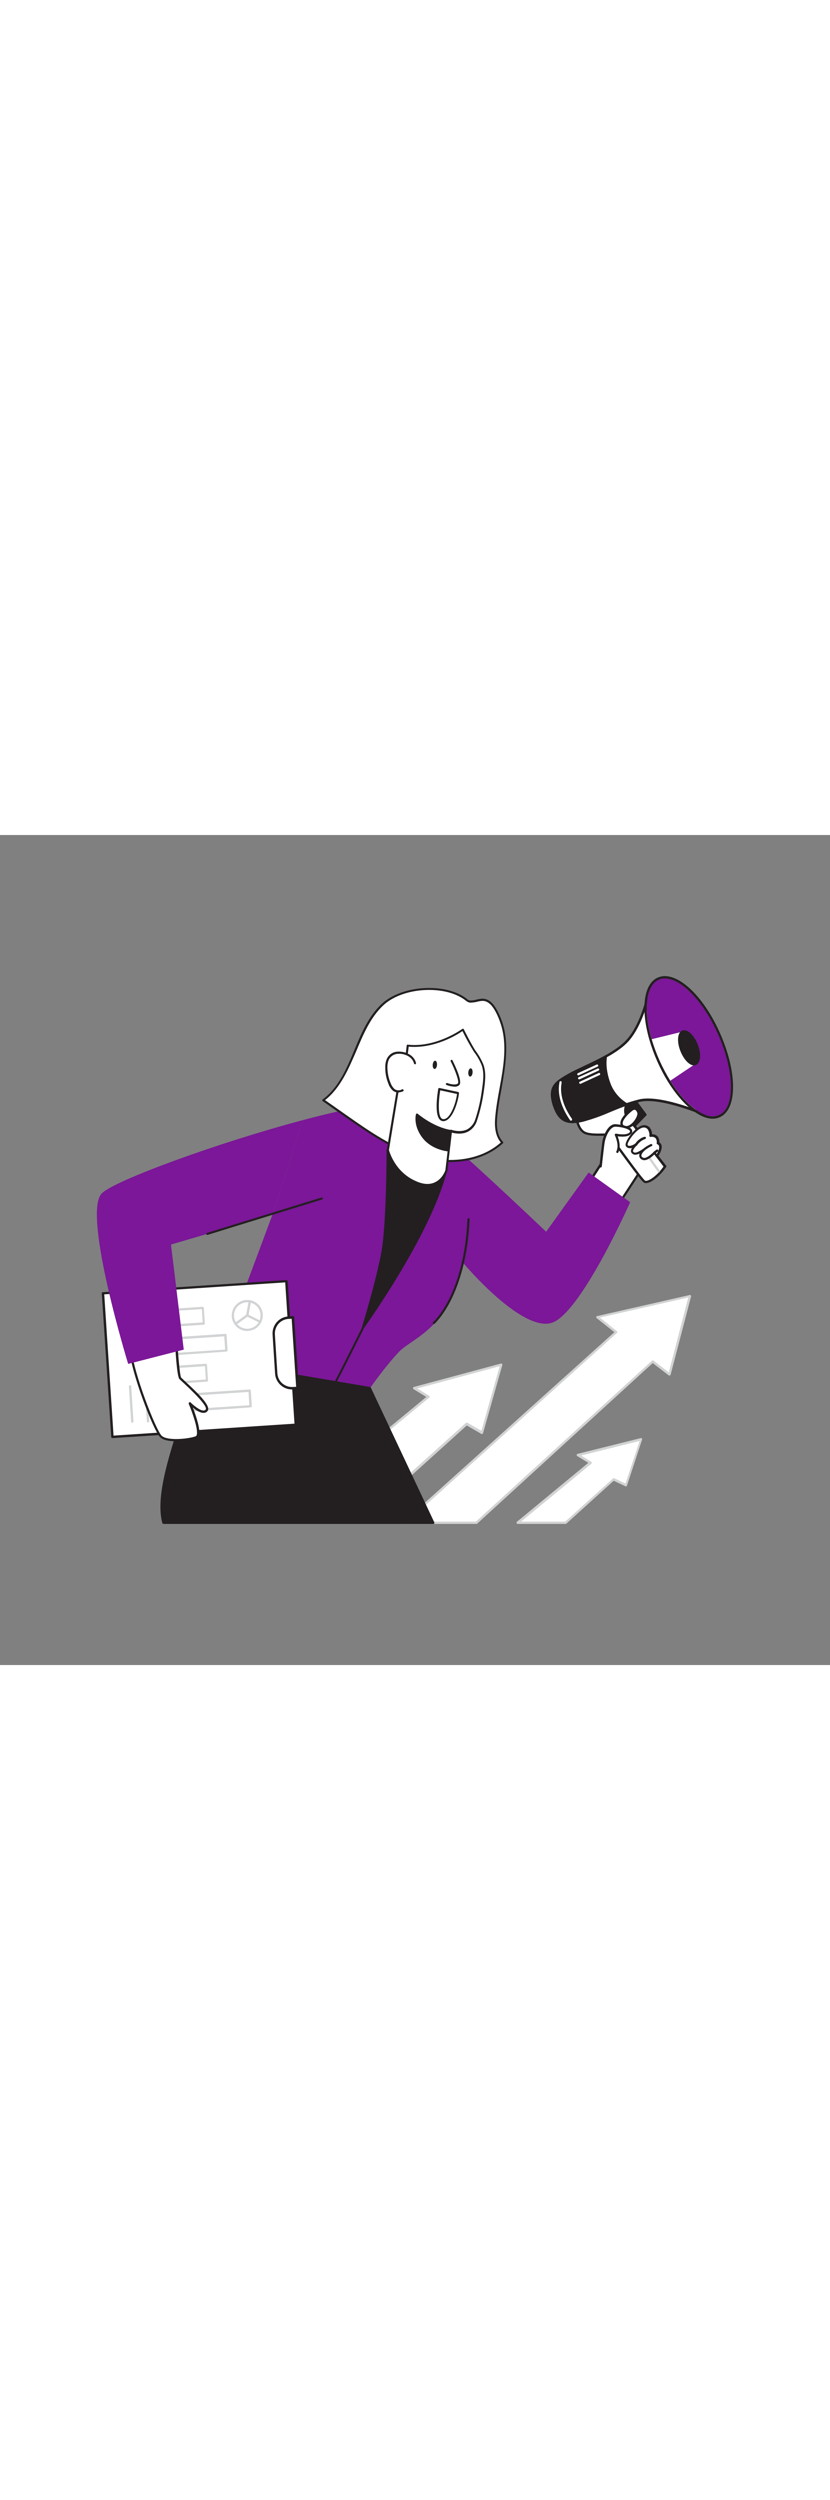 <svg version="1.1" id="Layer_1" xmlns="http://www.w3.org/2000/svg" xmlns:xlink="http://www.w3.org/1999/xlink" x="0px" y="0px" viewBox="0 0 500 500" style="width: 166px;" xml:space="preserve" data-imageid="marketing-4-37" imageName="Marketing 4" class="illustrations_image">
<rect x="0" y="0" width="500" height="500" fill="#808080" stroke="none"/>
<style type="text/css">
	.st0_marketing-4-37{fill:#FFFFFF;}
	.st1_marketing-4-37{fill:#D1D3D4;}
	.st2_marketing-4-37{fill:#231F20;}
	.st3_marketing-4-37{fill:#68E1FD;}
	.st4_marketing-4-37{fill:none;}
</style>
<g id="Arrows_marketing-4-37">
	<polygon class="st0_marketing-4-37" points="243.7,414.3 371.2,299.5 359.9,290.5 415.6,277.7 403.4,325 393.3,317.2 287,414.3 &#9;"/>
	<path class="st1_marketing-4-37" d="M287,415h-43.4c-0.3,0-0.5-0.2-0.6-0.5c-0.1-0.3,0-0.6,0.2-0.8l126.9-114.2l-10.7-8.5&#10;&#9;&#9;c-0.2-0.2-0.3-0.4-0.2-0.7c0.1-0.3,0.3-0.5,0.5-0.5l55.8-12.7c0.2-0.1,0.5,0,0.6,0.2c0.2,0.2,0.2,0.4,0.2,0.7L404,325.1&#10;&#9;&#9;c-0.1,0.2-0.2,0.4-0.5,0.5c-0.2,0.1-0.5,0-0.7-0.1l-9.6-7.4l-105.8,96.8C287.4,415,287.2,415,287,415z M245.4,413.6h41.3l106.1-97&#10;&#9;&#9;c0.3-0.2,0.6-0.2,0.9,0l9.2,7.1l11.7-45.1l-53.2,12.1l10.2,8.2c0.2,0.1,0.3,0.3,0.3,0.5c0,0.2-0.1,0.4-0.2,0.5L245.4,413.6z"/>
	<polygon class="st0_marketing-4-37" points="249.5,333.1 258,338.3 183.3,400.1 228.9,401.7 281.1,354.6 290.3,359.9 301.9,318.9 &#9;"/>
	<path class="st1_marketing-4-37" d="M228.9,402.4L228.9,402.4l-45.6-1.6c-0.4,0-0.7-0.3-0.7-0.7c0-0.2,0.1-0.4,0.3-0.5l73.9-61.1l-7.7-4.7&#10;&#9;&#9;c-0.3-0.2-0.4-0.6-0.2-1c0.1-0.2,0.2-0.3,0.4-0.3l52.4-14.1c0.4-0.1,0.8,0.1,0.9,0.5c0,0.1,0,0.2,0,0.4l-11.6,41&#10;&#9;&#9;c-0.1,0.2-0.2,0.4-0.4,0.5c-0.2,0.1-0.4,0.1-0.6,0l-8.8-5.1l-51.8,46.8C229.3,402.3,229.1,402.4,228.9,402.4z M185.2,399.4&#10;&#9;&#9;l43.5,1.6l52-46.9c0.2-0.2,0.6-0.2,0.8-0.1l8.5,4.9l11-38.9l-49.6,13.4l7.1,4.4c0.2,0.1,0.3,0.3,0.3,0.5c0,0.2-0.1,0.4-0.2,0.6&#10;&#9;&#9;L185.2,399.4z"/>
	<polygon class="st0_marketing-4-37" points="340.7,414.3 369.7,388.2 377.1,391.7 386.2,364 348.2,373.5 355.7,378.2 311.9,414.3 &#9;"/>
	<path class="st1_marketing-4-37" d="M340.7,415h-28.8c-0.3,0-0.6-0.2-0.7-0.5c-0.1-0.3,0-0.6,0.2-0.8l43-35.5l-6.7-4.1c-0.3-0.2-0.4-0.6-0.2-1&#10;&#9;&#9;c0.1-0.2,0.3-0.3,0.4-0.3l38.1-9.5c0.4-0.1,0.8,0.1,0.8,0.5c0,0.1,0,0.3,0,0.4l-9.1,27.7c-0.1,0.4-0.5,0.6-0.9,0.5&#10;&#9;&#9;c0,0-0.1,0-0.1-0.1l-7-3.3l-28.6,25.9C341.1,414.9,340.9,415,340.7,415z M313.9,413.6h26.6l28.8-26c0.2-0.2,0.5-0.2,0.8-0.1&#10;&#9;&#9;l6.7,3.2l8.5-25.7l-35.2,8.8l6.1,3.8c0.2,0.1,0.3,0.3,0.3,0.5c0,0.2-0.1,0.4-0.2,0.6L313.9,413.6z"/>
</g>
<g id="Character_marketing-4-37">
	<path class="st0_marketing-4-37" d="M362.5,197.5l-18.9,29.4l19.4,10.3l25.6-39.2c0,0-13.8-20-16.6-21S362.5,197.5,362.5,197.5z"/>
	<path class="st2_marketing-4-37" d="M363,237.9c-0.1,0-0.2,0-0.3-0.1l-19.4-10.3c-0.2-0.1-0.3-0.3-0.4-0.4c0-0.2,0-0.4,0.1-0.6l18.9-29.4&#10;&#9;&#9;c1.1-3.4,6.2-19.2,9.3-20.7c0.3-0.2,0.7-0.2,1.1-0.1c2.8,1,14.6,17.8,16.9,21.2c0.2,0.2,0.2,0.5,0,0.8l-25.6,39.2&#10;&#9;&#9;C363.5,237.8,363.2,237.9,363,237.9z M344.6,226.7l18.2,9.6l25-38.3c-5.3-7.7-14.1-19.6-16-20.3c-1.5,0.3-5.6,10.6-8.6,20&#10;&#9;&#9;c0,0.1,0,0.1-0.1,0.2L344.6,226.7z M362.5,197.5L362.5,197.5z"/>
	<path class="st0_marketing-4-37" d="M347,169.2c0,0,0.8,7.4,4.7,9.9s14.4,0.9,15.3,1.8s19.1,26.7,21.2,28s8.3-3,12.3-9.1c0,0-18.3-23.5-19.2-25.7&#10;&#9;&#9;s0.5-12.9-0.6-17.3L347,169.2z"/>
	<path class="st2_marketing-4-37" d="M389.1,209.7c-0.4,0-0.9-0.1-1.2-0.3c-1.5-0.9-8.9-11-17-22.1c-2.2-3.1-4.1-5.7-4.4-6&#10;&#9;&#9;c-1.3-0.1-2.5-0.2-3.8-0.1c-3.7,0-8.9,0.1-11.4-1.6c-4.1-2.6-5-10-5-10.4c0-0.3,0.1-0.6,0.5-0.7l33.7-12.5c0.2-0.1,0.4-0.1,0.6,0&#10;&#9;&#9;c0.2,0.1,0.3,0.3,0.4,0.4c0.6,2.4,0.5,6.5,0.4,10.1c-0.1,3.1-0.2,6.2,0.2,7.1c0.7,1.6,11.8,16.1,19.2,25.6c0.2,0.2,0.2,0.6,0,0.8&#10;&#9;&#9;C397.6,205.5,392.2,209.7,389.1,209.7z M364.1,179.8c2,0,3,0.1,3.4,0.5c0.3,0.3,1.7,2.2,4.5,6.1c5,6.8,15.2,20.9,16.6,21.8&#10;&#9;&#9;s7.1-2.6,11.1-8.5c-2.9-3.8-18.1-23.4-19-25.5c-0.5-1.1-0.5-3.7-0.3-7.7c0.2-3,0.1-6-0.2-8.9l-32.4,12.1c0.3,1.7,1.3,6.9,4.3,8.8&#10;&#9;&#9;c2.2,1.4,7.1,1.4,10.6,1.3L364.1,179.8z"/>
	<path class="st1_marketing-4-37" d="M396.9,203.2c-0.2,0-0.4-0.1-0.6-0.3l-20.2-28.5c-0.2-0.3-0.2-0.7,0.1-1c0,0,0,0,0,0c0.3-0.2,0.8-0.2,1,0.2&#10;&#9;&#9;c0,0,0,0,0,0l20.2,28.5c0.2,0.3,0.2,0.7-0.1,1c0,0,0,0,0,0C397.2,203.2,397.1,203.2,396.9,203.2z"/>
	<path class="st2_marketing-4-37" d="M377.5,162.3c-0.7,1.7-1,3.5-0.7,5.3c0.6,2.8,5.4,7.8,5.4,7.8l6.7-6.9l-6.1-8.3L377.5,162.3z"/>
	<path class="st2_marketing-4-37" d="M382.2,176.1c-0.2,0-0.4-0.1-0.5-0.2c-0.2-0.2-5-5.2-5.6-8.2c-0.3-1.9-0.1-3.9,0.7-5.7&#10;&#9;&#9;c0.1-0.2,0.2-0.3,0.4-0.3l5.3-2.1c0.3-0.1,0.6,0,0.8,0.2l6.1,8.3c0.2,0.3,0.2,0.7-0.1,0.9l-6.7,6.9&#10;&#9;&#9;C382.6,176,382.4,176.1,382.2,176.1z M378.1,162.8c-0.6,1.5-0.8,3.1-0.5,4.6c0.4,1.9,3.2,5.3,4.7,6.9l5.8-5.9l-5.4-7.4L378.1,162.8&#10;&#9;&#9;z"/>
	<path class="st0_marketing-4-37" d="M395.7,193.3c0,0,4.3-6,0.7-7.7c0,0,0.9-5-4.3-4.4c0,0,0.4-5.4-3.9-5.6s-10.4,8.1-10.7,10.7s3.3,2.1,5.6,0.4&#10;&#9;&#9;c0,0-3.2,3.1-2.2,4.5c1.5,2.1,4.4,0.2,6.6-1.1c0,0-3.9,3.5-0.4,5.1c2.7,1.2,7.1-3.6,7.1-3.6L395.7,193.3z"/>
	<path class="st2_marketing-4-37" d="M388.1,195.9c-0.4,0-0.9-0.1-1.2-0.3c-0.9-0.3-1.6-1.1-1.8-2.1c-0.1-0.5,0-1.1,0.2-1.6&#10;&#9;&#9;c-1.8,0.8-3.7,1.2-4.9-0.5c-0.6-0.8-0.3-1.9,0.3-2.9c-0.9,0.3-1.9,0.2-2.8-0.2c-0.8-0.5-1.2-1.3-1-2.2c0.3-2.8,6.7-11.6,11.4-11.3&#10;&#9;&#9;c1.2,0,2.3,0.6,3.1,1.4c0.9,1.2,1.4,2.7,1.4,4.1h0.1c1.2-0.1,2.4,0.4,3.2,1.2c0.8,1,1.2,2.3,1.1,3.6c0.6,0.4,1.1,1,1.3,1.8&#10;&#9;&#9;c0.7,2.7-1.8,6.3-2.1,6.7c-0.1,0.2-0.3,0.3-0.6,0.3c-0.2,0-0.4-0.1-0.6-0.3l-1-1.2C393,193.6,390.4,195.9,388.1,195.9z&#10;&#9;&#9; M387.5,189.2c0.2,0,0.4,0.1,0.6,0.3c0.2,0.3,0.2,0.7-0.1,0.9c-0.5,0.4-1.8,1.9-1.6,2.9c0,0.2,0.1,0.6,1,1.1&#10;&#9;&#9;c1.8,0.8,5.2-2.3,6.3-3.4c0.1-0.1,0.3-0.2,0.5-0.2c0.2,0,0.4,0.1,0.5,0.3l0.9,1.1c0.8-1.3,1.8-3.4,1.4-4.8c-0.1-0.5-0.5-0.9-1-1.1&#10;&#9;&#9;c-0.3-0.1-0.5-0.4-0.4-0.8c0.2-1-0.1-2.1-0.7-2.9c-0.8-0.7-1.9-1-2.9-0.7c-0.2,0-0.4,0-0.6-0.2c-0.2-0.1-0.2-0.3-0.2-0.6&#10;&#9;&#9;c0.1-1.4-0.3-2.8-1.1-3.9c-0.5-0.6-1.3-1-2.1-1c-3.9-0.2-9.7,7.9-9.9,10c-0.1,0.6,0.1,0.8,0.3,0.9c0.7,0.4,2.6,0,4.1-1.1&#10;&#9;&#9;c0.3-0.2,0.7-0.2,1,0.1c0,0,0,0,0,0c0.3,0.3,0.3,0.7,0,1c-1.3,1.2-2.5,3-2.1,3.6c1,1.3,2.8,0.4,5.2-1.1l0.5-0.3&#10;&#9;&#9;C387.3,189.2,387.4,189.2,387.5,189.2z"/>
	<path class="st0_marketing-4-37" d="M384.8,167.6c0,0-1-4.6-4.4-1.9s-8.3,8.1-4.6,10S384.7,171.3,384.8,167.6z"/>
	<path class="st2_marketing-4-37" d="M377.2,176.7c-0.6,0-1.2-0.1-1.8-0.4c-1-0.4-1.6-1.3-1.7-2.4c-0.3-3,3.9-7.1,6.2-8.8c0.9-0.8,2.1-1.1,3.2-0.8&#10;&#9;&#9;c1.7,0.6,2.2,2.9,2.3,3.2c0,0.1,0,0.1,0,0.2c-0.1,2.7-2.6,6.6-5.4,8.3C379.2,176.4,378.2,176.7,377.2,176.7z M382.3,165.5&#10;&#9;&#9;c-0.6,0.1-1.1,0.3-1.5,0.7c-2.9,2.2-5.8,5.6-5.7,7.6c0.1,0.6,0.4,1,0.9,1.3c1.1,0.4,2.3,0.3,3.3-0.4c2.4-1.4,4.6-4.7,4.7-7&#10;&#9;&#9;c-0.1-0.5-0.6-1.8-1.4-2.1C382.6,165.5,382.4,165.5,382.3,165.5z"/>
	<path class="st0_marketing-4-37" d="M361.8,199.6c0,0,1.4-13.1,1.9-15.4c0.8-3.9,3.5-9.4,7.1-9.2s11.3,1.7,9,4.6c-2.1,2.6-8.8,1.1-8.8,1.1&#10;&#9;&#9;s3,6,0.9,10.3"/>
	<path class="st2_marketing-4-37" d="M361.8,200.3L361.8,200.3c-0.5,0-0.7-0.4-0.7-0.8c0.1-0.5,1.4-13.2,1.9-15.5c0.8-3.9,3.6-10,7.8-9.8&#10;&#9;&#9;c1.8,0.1,8.8,0.9,9.9,3.5c0.3,0.8,0.2,1.6-0.4,2.2c-1.8,2.2-6,1.9-8.2,1.6c0.8,2.1,2,6.3,0.4,9.7c-0.2,0.3-0.6,0.5-0.9,0.3&#10;&#9;&#9;s-0.5-0.6-0.3-0.9c2-3.9-0.9-9.6-0.9-9.7c-0.2-0.3,0-0.8,0.3-0.9c0.1-0.1,0.3-0.1,0.5-0.1c1.8,0.4,6.6,1,8.1-0.8&#10;&#9;&#9;c0.4-0.5,0.2-0.7,0.2-0.8c-0.6-1.3-5.2-2.5-8.7-2.6c-3-0.1-5.6,5-6.4,8.7c-0.5,2.2-1.8,15.2-1.9,15.3&#10;&#9;&#9;C362.5,200.1,362.2,200.3,361.8,200.3z"/>
	<path class="st0_marketing-4-37" d="M424.8,168.5c0,0-26.2-11.4-39.4-8.6c-3.3,0.8-6.6,1.8-9.8,3c-7.5,2.8-14.9,6.3-20.2,7.8&#10;&#9;&#9;c-10.6,3-19.4,1.5-22.2-9.6c-2.3-9.6,1.8-12.4,10.6-17.3c4.4-2.4,13.1-6,21.1-10.5c4.9-2.7,9.5-5.8,12.7-9.2&#10;&#9;&#9;c8.4-9,12.2-25.6,12.2-25.6L424.8,168.5z"/>
	<path class="st2_marketing-4-37" d="M346.9,172.8c-2.7,0.1-5.4-0.6-7.8-1.9c-3.2-1.9-5.4-5.1-6.5-9.6c-2.5-10.1,2.1-13.1,11-18.1&#10;&#9;&#9;c1.9-1,4.5-2.3,7.5-3.7c4.2-2,9-4.2,13.6-6.8c5.7-3.2,9.8-6.2,12.5-9.1c8.2-8.7,12-25.1,12-25.3c0.1-0.3,0.3-0.5,0.6-0.5&#10;&#9;&#9;c0.3,0,0.6,0.1,0.7,0.4l34.9,70c0.1,0.3,0.1,0.6-0.1,0.8c-0.2,0.2-0.5,0.3-0.8,0.2c-0.3-0.1-26.2-11.3-38.9-8.5&#10;&#9;&#9;c-3.3,0.8-6.5,1.7-9.7,2.9c-3.1,1.1-6.1,2.4-9,3.6c-3.7,1.6-7.4,3-11.2,4.2C352.9,172.3,349.9,172.7,346.9,172.8z M390.2,100.5&#10;&#9;&#9;c-1.3,4.6-5.1,16.8-11.9,24.1c-2.8,3-7,6.1-12.8,9.3c-4.6,2.6-9.5,4.9-13.7,6.8c-3,1.4-5.6,2.6-7.5,3.6&#10;&#9;&#9;c-8.8,4.9-12.5,7.4-10.3,16.6c1,4.2,3,7.1,5.8,8.8c3.6,2.1,8.8,2.2,15.5,0.3c3.8-1.2,7.5-2.6,11.1-4.2c3-1.2,6-2.5,9.1-3.6&#10;&#9;&#9;c3.2-1.2,6.5-2.2,9.8-3c11.4-2.5,31.9,5.4,38.1,7.9L390.2,100.5z"/>
	<path class="st2_marketing-4-37" d="M377.5,162.3c-7.5,2.8-16.8,6.6-22,8.4c-12,4.1-18.4,2.9-21.8-8.1c-3.5-11.3,1.4-14,10.2-18.9&#10;&#9;&#9;c4.4-2.4,13.1-6,21.1-10.5c0,0-1.8,6.8,2.2,17C369.3,155.3,372.9,159.5,377.5,162.3z"/>
	<path class="st2_marketing-4-37" d="M345.1,173.6c-1.8,0-3.7-0.3-5.3-1.1c-3-1.5-5.2-4.6-6.8-9.6c-3.7-11.8,1.6-14.7,10.5-19.7&#10;&#9;&#9;c2-1.1,4.6-2.3,7.6-3.7c4.2-2,9-4.2,13.6-6.8c0.2-0.2,0.5-0.2,0.8,0c0.2,0.2,0.3,0.5,0.2,0.7c0,0.1-1.6,6.7,2.2,16.6&#10;&#9;&#9;c1.9,4.8,5.4,8.9,9.9,11.6c0.3,0.2,0.5,0.6,0.3,0.9c-0.1,0.2-0.2,0.3-0.4,0.3c-3.5,1.3-7.3,2.8-11,4.2c-4.2,1.7-8.2,3.2-11.1,4.2&#10;&#9;&#9;C352.3,172.7,348.8,173.4,345.1,173.6z M364.2,134.6c-4.2,2.3-8.6,4.3-12.4,6.1c-3,1.4-5.6,2.6-7.5,3.6c-8.9,4.9-13.3,7.4-9.9,18.1&#10;&#9;&#9;c1.4,4.6,3.4,7.4,6,8.7c3.2,1.6,7.8,1.3,14.8-1.1c2.8-1,6.8-2.5,11-4.2c3.2-1.3,6.5-2.6,9.6-3.7c-4.2-2.8-7.4-6.9-9.2-11.6&#10;&#9;&#9;C363.7,142.9,363.9,137.2,364.2,134.6L364.2,134.6z"/>
	<path class="st3_marketing-4-37 targetColor" d="M433.1,168.7c-7.8,3.5-19.8-5.4-29.3-20.7c-4.8-7.8-8.6-16.2-11.2-25c-5.1-17.5-3.7-32.3,4.2-35.9&#10;&#9;&#9;c9.7-4.3,25.8,10.4,35.8,32.9S442.9,164.3,433.1,168.7z" style="fill: rgb(123, 23, 152);"/>
	<path class="st2_marketing-4-37" d="M400.5,86.4c9.8,0,23.3,13.8,32.1,33.7c10,22.5,10.3,44.3,0.5,48.6c-1.2,0.5-2.4,0.8-3.7,0.8&#10;&#9;&#9;c-7.6,0-17.5-8.4-25.6-21.4c-4.8-7.8-8.6-16.2-11.2-25c-5.1-17.5-3.7-32.3,4.2-35.9C397.9,86.6,399.2,86.4,400.5,86.4 M400.5,85&#10;&#9;&#9;L400.5,85c-1.5,0-2.9,0.3-4.3,0.9c-8.4,3.7-10.4,18.8-5,37.5c2.6,8.9,6.4,17.5,11.3,25.4c8.5,13.6,18.8,22.1,26.8,22.1&#10;&#9;&#9;c1.5,0,2.9-0.3,4.3-0.9c5.3-2.4,8.1-9,8-18.8c-0.1-9.4-2.9-20.6-7.8-31.7C424.8,99.1,411.1,85,400.5,85L400.5,85z"/>
	<path class="st0_marketing-4-37" d="M418.9,137.9L403.8,148c-4.8-7.8-8.6-16.2-11.2-25l18.8-4.6L418.9,137.9z"/>
	
		<ellipse transform="matrix(0.93 -0.367 0.367 0.93 -18.095 161.286)" class="st2_marketing-4-37" cx="415.1" cy="128.2" rx="4.9" ry="10.5"/>
	<path class="st2_marketing-4-37" d="M418.1,138.8c-2.8,0-6.1-3.4-8.2-8.6c-2.3-5.8-1.8-11.3,1.1-12.4s7,2.5,9.3,8.3l0,0c2.3,5.8,1.8,11.3-1.1,12.4&#10;&#9;&#9;C418.8,138.7,418.5,138.8,418.1,138.8z M412.1,119c-0.2,0-0.4,0-0.6,0.1c-1.8,0.7-2.4,5.3-0.3,10.6s5.6,8.3,7.5,7.6&#10;&#9;&#9;s2.4-5.3,0.3-10.6C417.1,121.9,414,119,412.1,119L412.1,119z"/>
	<path class="st2_marketing-4-37" d="M387.5,190.6c-0.4,0-0.7-0.3-0.7-0.7c0-0.2,0.1-0.4,0.2-0.5c1.5-1.3,3.2-2.4,5-3.2c0.3-0.2,0.8,0,0.9,0.3&#10;&#9;&#9;c0.2,0.3,0,0.8-0.3,0.9c0,0-0.1,0-0.1,0c-1.7,0.8-3.2,1.8-4.6,3C387.8,190.5,387.7,190.6,387.5,190.6z"/>
	<path class="st2_marketing-4-37" d="M383.1,187.2c-0.1,0-0.2,0-0.3-0.1c-0.3-0.2-0.5-0.6-0.3-0.9c0,0,0,0,0,0c1.3-2.1,3.3-3.7,5.7-4.4&#10;&#9;&#9;c0.4-0.1,0.8,0.1,0.9,0.4c0,0,0,0,0,0c0.1,0.4-0.1,0.8-0.4,0.9c0,0,0,0,0,0c-2,0.7-3.7,2-4.9,3.8&#10;&#9;&#9;C383.5,187.1,383.3,187.3,383.1,187.2z"/>
	<path class="st2_marketing-4-37" d="M394.2,192.1c-0.4,0-0.7-0.3-0.7-0.7c0-0.2,0.1-0.4,0.3-0.6l1.6-1.2c0.3-0.3,0.7-0.2,1,0.1&#10;&#9;&#9;c0.3,0.3,0.2,0.7-0.1,1c0,0-0.1,0.1-0.1,0.1l-1.6,1.2C394.5,192.1,394.4,192.1,394.2,192.1z"/>
	<path class="st0_marketing-4-37" d="M344,172.1c-0.2,0-0.4-0.1-0.6-0.3c-5.4-7.8-7.7-15.8-6.4-22.6c0-0.1,0-0.2,0-0.2c0-0.3,0.2-0.6,0.5-0.7&#10;&#9;&#9;c0.4-0.1,0.8,0.1,0.8,0.5c0,0,0,0,0,0c0,0.2,0,0.4,0,0.6c-1.2,6.4,1,14.1,6.2,21.5c0.2,0.3,0.2,0.7-0.1,1c0,0,0,0,0,0&#10;&#9;&#9;C344.3,172.1,344.2,172.1,344,172.1z"/>
	<path class="st0_marketing-4-37" d="M348.4,144.8c-0.3,0-0.5-0.2-0.6-0.4c-0.2-0.4,0-0.8,0.3-0.9l11.3-5.2c0.4-0.2,0.8,0,0.9,0.3&#10;&#9;&#9;c0.2,0.4,0,0.8-0.3,0.9l-11.3,5.2C348.6,144.8,348.5,144.8,348.4,144.8z"/>
	<path class="st0_marketing-4-37" d="M348.9,147.2c-0.4,0-0.7-0.3-0.7-0.7c0-0.3,0.2-0.5,0.4-0.6l11.4-5.2c0.4-0.2,0.8,0,0.9,0.3&#10;&#9;&#9;c0.2,0.4,0,0.8-0.3,0.9l-11.3,5.2C349.1,147.1,349,147.2,348.9,147.2z"/>
	<path class="st0_marketing-4-37" d="M349.6,149.9c-0.4,0-0.7-0.3-0.7-0.7c0-0.3,0.2-0.5,0.4-0.6l11.3-5.2c0.4-0.2,0.8,0,0.9,0.3&#10;&#9;&#9;c0.2,0.4,0,0.8-0.3,0.9c0,0,0,0,0,0l-11.3,5.2C349.8,149.8,349.7,149.9,349.6,149.9z"/>
	<path class="st3_marketing-4-37 targetColor" d="M164.1,228.8L131,317.6c0,0,55.5,18.6,91.9,15.6c0,0,9.9-14.1,17.7-22.1s32.5-15.5,37.9-53.9&#10;&#9;&#9;c0,0,37.9,45.4,55.7,35.9s45.4-71.9,45.4-71.9l-25-17.9L329,239c0,0-67.7-64.7-84.9-75.7c-6.4-4.1-31.6,0.4-61.5,8.4" style="fill: rgb(123, 23, 152);"/>
	<path class="st2_marketing-4-37" d="M233.6,189.8c0,0,0,44.2-3.3,61.9s-12,45.8-12,45.8s40.6-55.9,50.5-95.4L233.6,189.8z"/>
	<path class="st2_marketing-4-37" d="M218.4,298.1c-0.1,0-0.2,0-0.3-0.1c-0.3-0.1-0.4-0.5-0.3-0.7c0.1-0.3,8.7-28.3,11.9-45.8s3.2-61.4,3.2-61.8&#10;&#9;&#9;c0-0.3,0.3-0.6,0.6-0.6c0.1,0,0.1,0,0.2,0l35.2,12.4c0.3,0.1,0.5,0.4,0.4,0.7c-9.8,39.1-50.2,95-50.6,95.6&#10;&#9;&#9;C218.8,298,218.6,298.1,218.4,298.1z M234.2,190.7c0,6.3-0.3,45-3.3,61.1c-2.5,13.8-8.4,34-10.9,42.3c8.5-12.2,39.4-58,48.1-91.5&#10;&#9;&#9;L234.2,190.7z"/>
	<path class="st2_marketing-4-37" d="M261,414.3l-38.2-81.2L131,317.6c0,0-18.2,20.4-22.6,37.4c-3,11.8-14.7,42-9.9,59.4L261,414.3z"/>
	<path class="st2_marketing-4-37" d="M261,415H98.5c-0.3,0-0.6-0.2-0.7-0.5c-3.9-14.2,2.9-36.4,7.4-51.1c1-3.4,2-6.4,2.5-8.6&#10;&#9;&#9;c4.4-17,22.5-37.5,22.7-37.7c0.2-0.2,0.4-0.3,0.6-0.2l91.9,15.6c0.2,0,0.4,0.2,0.5,0.4l38.2,81.1c0.1,0.2,0.1,0.5,0,0.7&#10;&#9;&#9;C261.5,414.9,261.3,415,261,415z M99,413.6h160.9l-37.6-79.9l-91.1-15.5c-2.2,2.5-18.1,21.3-22.2,36.8c-0.6,2.3-1.5,5.3-2.6,8.7&#10;&#9;&#9;C102.1,378.2,95.5,399.8,99,413.6L99,413.6z"/>
	<path class="st0_marketing-4-37" d="M230.4,102c-16.7,15.6-17.3,44.1-35.7,57.7l13.5,9.5c14.2,10,28.7,20.1,45.4,24.8s36.2,2.9,49-8.8&#10;&#9;&#9;c-3.9-4-4.1-10.4-3.6-16c1.9-18.7,9-37.9,3.2-55.8c-1.2-3.8-3.8-10-7-12.5c-4.2-3.4-7.3-0.6-11.9-0.7c-1-0.1-1.9-0.6-2.5-1.3&#10;&#9;&#9;C267.8,88.9,242,91.1,230.4,102z"/>
	<path class="st2_marketing-4-37" d="M271,197c-5.9,0-11.8-0.8-17.5-2.4c-17-4.8-31.5-15-45.6-24.8l-13.5-9.5c-0.2-0.1-0.3-0.3-0.3-0.5&#10;&#9;&#9;c0-0.2,0.1-0.4,0.3-0.5c9.6-7.1,14.4-18.6,19-29.6c4.2-10.1,8.6-20.6,16.6-28c12.1-11.3,38.4-12.9,51.1-3.1l0.1,0.1&#10;&#9;&#9;c0.5,0.5,1.2,0.9,2,1c1.4,0,2.7-0.2,4-0.6c2.7-0.6,5.2-1.1,8.3,1.3c3.8,3.1,6.5,10.6,7.2,12.8c4.2,12.9,1.7,26.5-0.6,39.8&#10;&#9;&#9;c-1,5.4-2,10.9-2.5,16.3c-0.5,4.7-0.6,11.4,3.4,15.5c0.1,0.1,0.2,0.3,0.2,0.5c0,0.2-0.1,0.3-0.2,0.4C294,193.9,282.2,197,271,197z&#10;&#9;&#9; M195.8,159.7l12.8,9c14,9.8,28.5,20,45.2,24.7c14.3,4,34.3,3.9,47.9-8.2c-3.9-4.5-3.8-11.3-3.3-16c0.5-5.4,1.5-11,2.5-16.4&#10;&#9;&#9;c2.4-13.1,4.8-26.6,0.7-39.1c-1.4-4.4-4-10-6.8-12.2c-2.6-2.1-4.6-1.7-7.2-1.1c-1.4,0.4-2.9,0.5-4.3,0.6c-1-0.1-2-0.6-2.8-1.3&#10;&#9;&#9;l-0.1-0.1c-12.3-9.5-37.8-8-49.5,3l0,0c-7.8,7.3-12.1,17.6-16.3,27.6C209.9,141,205.1,152.4,195.8,159.7L195.8,159.7z M230.4,102&#10;&#9;&#9;L230.4,102z"/>
	<path class="st0_marketing-4-37" d="M271.7,178.2l-2.8,23.9c0,0-4.1,13-18.1,7.2c-8.4-3.6-14.7-10.8-17.1-19.5l6.8-41.1c0.3-1.7,3.6-6.7,5.2-21.8&#10;&#9;&#9;c17.7,1.9,33.2-9.7,33.2-9.7s4.9,9.9,7.2,13.1c1.8,2.4,3.4,5.1,4.6,7.9c1.9,4.9,1.1,10.6,0.3,15.7c-0.8,6-2.1,12-4,17.8&#10;&#9;&#9;C283.1,182.5,271.7,178.2,271.7,178.2z"/>
	<path class="st2_marketing-4-37" d="M257.5,211.5c-2.4-0.1-4.8-0.6-7-1.6c-14.1-5.9-17.5-19.8-17.5-20c0-0.1,0-0.2,0-0.2&#10;&#9;&#9;c6.8-41.1,6.8-41.1,6.8-41.1c0.2-0.7,0.4-1.3,0.7-1.9c1.1-2.7,3.3-8.3,4.5-19.9c0-0.2,0.1-0.3,0.2-0.4c0.1-0.1,0.3-0.2,0.5-0.1&#10;&#9;&#9;c17.2,1.9,32.6-9.4,32.8-9.5c0.2-0.1,0.3-0.1,0.5-0.1c0.2,0,0.3,0.2,0.4,0.3c0,0.1,4.9,9.8,7.1,13c1.9,2.5,3.4,5.2,4.6,8&#10;&#9;&#9;c2,5.1,1.1,11.1,0.4,16c-0.8,6.1-2.2,12-4.1,17.9c-0.9,3-2.9,5.5-5.7,6.9c-3.7,1.8-7.8,0.9-9.5,0.5l-2.7,23.1&#10;&#9;&#9;c-0.1,0.3-1.9,5.8-7,8.2C261,211.1,259.3,211.5,257.5,211.5z M234.3,189.8c0.4,1.3,3.9,13.6,16.7,18.9c4.2,1.8,7.9,2,11,0.5&#10;&#9;&#9;c4.6-2.1,6.3-7.2,6.3-7.3l2.8-23.8c0-0.2,0.1-0.4,0.3-0.5c0.2-0.1,0.4-0.1,0.6,0c0,0,5,1.8,9.3-0.2c2.4-1.3,4.2-3.5,5-6.1&#10;&#9;&#9;c1.9-5.7,3.2-11.6,4-17.6c0.7-4.9,1.6-10.6-0.3-15.4c-1.2-2.8-2.7-5.4-4.5-7.7c-2.5-4-4.8-8.2-6.9-12.5c-3,2.1-16.9,10.8-32.4,9.4&#10;&#9;&#9;c-1.2,11.3-3.4,16.9-4.5,19.6c-0.2,0.5-0.4,1.1-0.6,1.7C241,148.9,234.7,187.2,234.3,189.8z"/>
	<path class="st2_marketing-4-37" d="M270.1,190c0,0-9.7-0.8-15.2-8s-3.7-13.6-3.7-13.6s9.6,8.3,20.5,9.9L270.1,190z"/>
	<path class="st2_marketing-4-37" d="M270.1,190.6L270.1,190.6c-0.5,0-10.1-0.9-15.7-8.3s-3.9-13.9-3.8-14.1c0.1-0.2,0.2-0.4,0.4-0.4&#10;&#9;&#9;c0.2-0.1,0.4,0,0.6,0.1c0.1,0.1,9.6,8.2,20.1,9.8c0.3,0.1,0.6,0.4,0.5,0.7l-1.6,11.7C270.7,190.3,270.4,190.6,270.1,190.6z&#10;&#9;&#9; M251.7,169.5c-0.3,4.4,1,8.7,3.8,12.1c4.4,5.9,12,7.4,14.1,7.7l1.4-10.5C262.1,177.2,254.2,171.5,251.7,169.5L251.7,169.5z"/>
	<path class="st0_marketing-4-37" d="M272,136.1c0,0,6.2,12.4,4.2,14.2s-7-0.2-7-0.2"/>
	<path class="st2_marketing-4-37" d="M273.7,151.6c-1.6-0.1-3.2-0.4-4.7-1c-0.3-0.1-0.5-0.5-0.4-0.8c0,0,0,0,0,0c0.1-0.3,0.5-0.5,0.8-0.4&#10;&#9;&#9;c1.3,0.5,4.9,1.5,6.4,0.3c1-0.9-1.4-7.6-4.3-13.4c-0.2-0.3,0-0.7,0.3-0.8c0,0,0,0,0,0c0.3-0.2,0.7,0,0.8,0.3c1.5,3,6.3,13,4,14.9&#10;&#9;&#9;C275.8,151.4,274.7,151.7,273.7,151.6z"/>
	
		<ellipse transform="matrix(8.472133e-02 -0.996 0.996 8.472133e-02 117.056 413.201)" class="st2_marketing-4-37" cx="283.4" cy="142.9" rx="2.5" ry="1.3"/>
	
		<ellipse transform="matrix(8.472133e-02 -0.996 0.996 8.472133e-02 102.02 387.685)" class="st2_marketing-4-37" cx="262" cy="138.3" rx="2.5" ry="1.3"/>
	<path class="st0_marketing-4-37" d="M249.9,137.4c-1.1-4.4-6.2-6.6-10.4-6.3c-2.8,0.1-5.2,1.9-6.2,4.5c-0.5,1.6-0.8,3.3-0.7,4.9&#10;&#9;&#9;c0.1,3.1,0.7,6.1,1.9,9c0.5,1.5,1.4,2.8,2.5,3.8c1.5,1.2,3.7,1.3,5.3,0.3"/>
	<path class="st2_marketing-4-37" d="M239.9,155.1c-1.2,0-2.3-0.4-3.2-1.1c-1.2-1.1-2.2-2.5-2.7-4.1c-1.2-2.9-1.9-6.1-1.9-9.3&#10;&#9;&#9;c-0.1-1.8,0.1-3.5,0.7-5.2c1.1-2.9,3.7-4.8,6.8-4.9c4.5-0.3,9.9,2.1,11,6.8c0.1,0.3-0.1,0.7-0.4,0.8c-0.3,0.1-0.7-0.1-0.8-0.4&#10;&#9;&#9;c0,0,0-0.1,0-0.1c-1-4-5.7-6.1-9.7-5.8c-2.5,0.1-4.8,1.7-5.7,4.1c-0.5,1.5-0.7,3.1-0.6,4.7c0.1,3,0.7,6,1.9,8.8&#10;&#9;&#9;c0.5,1.4,1.3,2.6,2.3,3.6c1.4,1,3.2,1.1,4.6,0.2c0.3-0.2,0.7,0,0.9,0.3c0.2,0.3,0,0.7-0.3,0.9C241.9,154.8,240.9,155,239.9,155.1z"/>
	<path class="st0_marketing-4-37" d="M275.9,155.5l-11.2-2.5c0,0-3.1,17.5,1.9,18.7S275.5,160.6,275.9,155.5z"/>
	<path class="st2_marketing-4-37" d="M267.2,172.4c-0.3,0-0.5,0-0.8-0.1c-5.5-1.2-2.7-17.5-2.4-19.4c0-0.2,0.1-0.3,0.3-0.4c0.1-0.1,0.3-0.1,0.5-0.1&#10;&#9;&#9;l11.2,2.4c0.3,0.1,0.5,0.3,0.5,0.6c-0.3,4-2.8,13-6.7,15.9C269,172,268.1,172.3,267.2,172.4z M265.2,153.8&#10;&#9;&#9;c-1.1,6.6-1.6,16.6,1.5,17.3c0.8,0.2,1.7-0.1,2.4-0.6c3.2-2.4,5.7-10,6.2-14.5L265.2,153.8z"/>
	<path class="st2_marketing-4-37" d="M261.3,294.6c-0.2,0-0.4-0.1-0.5-0.2c-0.2-0.3-0.2-0.7,0.1-0.9c0.2-0.2,18.7-16.5,20.7-62.1&#10;&#9;&#9;c0-0.4,0.3-0.6,0.7-0.6c0.4,0,0.6,0.3,0.6,0.7l0,0c-2.1,46.2-21,62.8-21.2,63C261.6,294.5,261.4,294.6,261.3,294.6z"/>
	<path class="st2_marketing-4-37" d="M196.6,340.6c-0.1,0-0.2,0-0.3-0.1c-0.3-0.2-0.4-0.6-0.2-0.9c5.9-10.4,21.6-42.1,21.7-42.4&#10;&#9;&#9;c0.2-0.3,0.5-0.4,0.8-0.3c0,0,0,0,0,0c0.3,0.2,0.4,0.5,0.3,0.9c0,0,0,0,0,0c-0.2,0.3-15.9,32-21.8,42.5&#10;&#9;&#9;C197.1,340.5,196.9,340.6,196.6,340.6z"/>
	
		<rect x="64.8" y="272.3" transform="matrix(0.998 -6.592558e-02 6.592558e-02 0.998 -20.546 8.605)" class="st0_marketing-4-37" width="110.7" height="86.7"/>
	<path class="st2_marketing-4-37" d="M67.7,363.3c-0.4,0-0.7-0.3-0.7-0.7l-5.7-86.5c0-0.2,0-0.4,0.2-0.5c0.1-0.1,0.3-0.2,0.5-0.2l110.5-7.3&#10;&#9;&#9;c0.4,0,0.7,0.3,0.8,0.7l5.7,86.5c0,0.4-0.3,0.7-0.7,0.8L67.7,363.3L67.7,363.3z M62.8,276.7l5.6,85.1l109-7.2l-5.6-85.1L62.8,276.7&#10;&#9;&#9;z"/>
	<path class="st0_marketing-4-37" d="M176.4,290.6l2.8,42.5l0,0l-5.4,0.4c-3.8,0.2-7-2.6-7.3-6.4l0,0l-1.9-28.9c-0.2-3.8,2.6-7,6.4-7.3l0,0&#10;&#9;&#9;L176.4,290.6L176.4,290.6z"/>
	<path class="st2_marketing-4-37" d="M175.9,334c-5.4,0-9.9-4.2-10.2-9.6l0,0l-1.5-23.4c-0.4-5.7,3.8-10.6,9.5-11c0,0,0.1,0,0.1,0l2.7-0.2&#10;&#9;&#9;c0.2,0,0.4,0,0.5,0.2c0.1,0.1,0.2,0.3,0.2,0.5L180,333c0,0.4-0.3,0.7-0.6,0.8c0,0,0,0,0,0l-2.7,0.2L175.9,334z M167.1,324.3&#10;&#9;&#9;c0.3,4.9,4.5,8.5,9.4,8.2l1.9-0.1l-2.7-41l-1.9,0.1c-4.9,0.3-8.5,4.5-8.2,9.4L167.1,324.3z"/>
	
		<rect x="85.1" y="286.1" transform="matrix(0.998 -6.592558e-02 6.592558e-02 0.998 -18.946 7.479)" class="st0_marketing-4-37" width="37.5" height="9.5"/>
	<path class="st1_marketing-4-37" d="M85.4,297.5c-0.2,0-0.3-0.1-0.5-0.2c-0.1-0.1-0.2-0.3-0.2-0.5l-0.6-9.4c0-0.4,0.3-0.7,0.6-0.7c0,0,0,0,0,0&#10;&#9;&#9;l37.4-2.5c0.2,0,0.4,0,0.5,0.2c0.1,0.1,0.2,0.3,0.2,0.5l0.6,9.4c0,0.4-0.3,0.7-0.6,0.7c0,0,0,0,0,0L85.4,297.5L85.4,297.5z&#10;&#9;&#9; M85.6,288l0.5,8l36-2.4l-0.5-8L85.6,288z"/>
	
		<rect x="86.2" y="302.9" transform="matrix(0.998 -6.592558e-02 6.592558e-02 0.998 -20.036 7.997)" class="st0_marketing-4-37" width="49.9" height="9.5"/>
	<path class="st1_marketing-4-37" d="M86.6,314.7c-0.2,0-0.3-0.1-0.5-0.2c-0.1-0.1-0.2-0.3-0.2-0.5l-0.6-9.4c0-0.4,0.3-0.7,0.7-0.8l49.8-3.3&#10;&#9;&#9;c0.4,0,0.7,0.3,0.7,0.6l0.6,9.4c0,0.2-0.1,0.4-0.2,0.5c-0.1,0.1-0.3,0.2-0.5,0.2L86.6,314.7L86.6,314.7z M86.7,305.2l0.5,8&#10;&#9;&#9;l48.4-3.2l-0.5-8L86.7,305.2z"/>
	
		<rect x="87.4" y="320.5" transform="matrix(0.998 -6.592558e-02 6.592558e-02 0.998 -21.208 7.689)" class="st0_marketing-4-37" width="37.1" height="9.5"/>
	<path class="st1_marketing-4-37" d="M87.7,331.8c-0.2,0-0.3-0.1-0.5-0.2c-0.1-0.1-0.2-0.3-0.2-0.5l-0.6-9.4c0-0.4,0.3-0.7,0.6-0.7c0,0,0,0,0,0&#10;&#9;&#9;l37-2.5c0.2,0,0.4,0.1,0.5,0.2c0.1,0.1,0.2,0.3,0.2,0.5l0.6,9.4c0,0.4-0.3,0.7-0.6,0.7c0,0,0,0,0,0L87.7,331.8L87.7,331.8z&#10;&#9;&#9; M87.8,322.3l0.5,8L124,328l-0.5-8L87.8,322.3z"/>
	
		<rect x="88.5" y="336.8" transform="matrix(0.998 -6.592558e-02 6.592558e-02 0.998 -22.256 8.626)" class="st0_marketing-4-37" width="62.2" height="9.5"/>
	<path class="st1_marketing-4-37" d="M88.9,349c-0.2,0-0.3-0.1-0.5-0.2c-0.1-0.1-0.2-0.3-0.2-0.5l-0.6-9.4c0-0.4,0.3-0.7,0.7-0.8l62.1-4.1&#10;&#9;&#9;c0.2,0,0.4,0,0.5,0.2c0.1,0.1,0.2,0.3,0.2,0.5l0.6,9.4c0,0.4-0.3,0.7-0.6,0.7c0,0,0,0,0,0L88.9,349L88.9,349z M89,339.5l0.5,8&#10;&#9;&#9;l60.7-4l-0.5-8L89,339.5z"/>
	<circle class="st0_marketing-4-37" cx="149" cy="289.5" r="8.7"/>
	<path class="st1_marketing-4-37" d="M149,298.8c-5.2,0-9.4-4.2-9.4-9.3c0-4.9,3.7-9,8.6-9.4c5.2-0.4,9.7,3.4,10.1,8.5c0,0,0,0,0,0l0,0&#10;&#9;&#9;c0.4,5.2-3.4,9.7-8.6,10.1C149.5,298.8,149.3,298.8,149,298.8z M149,281.5h-0.7c-4.4,0.4-7.7,4.2-7.3,8.6s4.2,7.7,8.6,7.3&#10;&#9;&#9;c4.4-0.4,7.7-4.2,7.3-8.6c0,0,0,0,0-0.1l0,0C156.6,284.6,153.1,281.5,149,281.5L149,281.5z"/>
	<polyline class="st0_marketing-4-37" points="142,294.5 149,289.5 150.5,280.9 &#9;"/>
	<path class="st1_marketing-4-37" d="M142,295.2c-0.2,0-0.4-0.1-0.6-0.3c-0.2-0.3-0.2-0.7,0.1-1c0,0,0,0,0,0l6.8-4.9l1.5-8.2&#10;&#9;&#9;c0.1-0.4,0.4-0.6,0.8-0.6s0.6,0.4,0.6,0.8l-1.5,8.5c0,0.2-0.1,0.3-0.3,0.4l-7,5.1C142.3,295.2,142.2,295.2,142,295.2z"/>
	<line class="st4_marketing-4-37" x1="149" y1="289.5" x2="156.8" y2="293.3"/>
	<path class="st1_marketing-4-37" d="M156.8,294c-0.1,0-0.2,0-0.3-0.1l-7.8-3.9c-0.3-0.2-0.5-0.6-0.3-0.9c0,0,0,0,0,0c0.2-0.3,0.6-0.5,0.9-0.3&#10;&#9;&#9;l7.8,3.9c0.3,0.2,0.5,0.6,0.4,0.9C157.3,293.8,157,294,156.8,294z"/>
	<line class="st4_marketing-4-37" x1="84.5" y1="282.4" x2="89.2" y2="353.2"/>
	<path class="st1_marketing-4-37" d="M89.2,353.9c-0.4,0-0.7-0.3-0.7-0.6l-4.7-70.8c0-0.4,0.3-0.7,0.7-0.7c0.4,0,0.7,0.3,0.7,0.7l4.7,70.8&#10;&#9;&#9;C89.9,353.6,89.6,353.9,89.2,353.9C89.2,353.9,89.2,353.9,89.2,353.9L89.2,353.9z"/>
	<path class="st1_marketing-4-37" d="M79.7,354.1c-0.4,0-0.7-0.3-0.7-0.6l-1.4-21.9l1.4-0.1l1.4,21.9C80.4,353.7,80.1,354,79.7,354.1L79.7,354.1z"/>
	<path class="st0_marketing-4-37" d="M106.1,304.7c0,0,1.2,20.8,2.5,22.4s18.5,16,15.9,19.4s-10.1-4.1-10.1-4.1s8,19,3.8,20.5s-17.3,3.2-21.2-0.5&#10;&#9;&#9;s-17.6-39.2-18.4-53"/>
	<path class="st2_marketing-4-37" d="M106,365.2c-3.9,0-7.6-0.6-9.5-2.4c-4.1-3.9-17.8-39.8-18.7-53.5c0-0.4,0.3-0.7,0.7-0.7c0.4,0,0.7,0.3,0.7,0.7&#10;&#9;&#9;c0,0,0,0,0,0c0.9,14.1,14.8,49.4,18.2,52.6s16.2,1.9,20.5,0.3c0.2-0.1,0.4-0.3,0.5-0.5c1.4-3.2-2.9-14.8-4.7-19&#10;&#9;&#9;c-0.1-0.3,0-0.7,0.3-0.9c0.3-0.2,0.6-0.2,0.9,0.1c1.4,1.4,5.4,4.9,7.8,4.8c0.5,0,0.9-0.2,1.2-0.6c1.1-1.4-3.4-6.8-13.3-16&#10;&#9;&#9;c-1.5-1.4-2.3-2.1-2.6-2.5c-1.4-1.6-2.4-17.9-2.6-22.8c0-0.4,0.3-0.7,0.7-0.7c0.4,0,0.7,0.3,0.7,0.7l0,0c0.6,10,1.6,21,2.3,22&#10;&#9;&#9;c0.2,0.3,1.3,1.2,2.4,2.3c9.9,9.1,15.6,15.3,13.5,17.9c-0.5,0.7-1.4,1.1-2.2,1.1c-2.2,0.1-4.8-1.6-6.6-3.2c1.8,4.8,5,14,3.6,17.3&#10;&#9;&#9;c-0.2,0.6-0.7,1.1-1.3,1.3C114.4,364.7,110.2,365.3,106,365.2z"/>
	<path class="st3_marketing-4-37 targetColor" d="M182.6,171.7C132.1,185.1,68.5,208.2,61.2,216c-11.6,12.5,16,102.6,16,102.6l33.5-8.6l-7.7-63.3l61.1-17.9" style="fill: rgb(123, 23, 152);"/>
	<path class="st2_marketing-4-37" d="M124.9,240.9c-0.3,0-0.5-0.2-0.6-0.4c-0.1-0.3,0.1-0.7,0.4-0.8c0,0,0,0,0,0l68.9-21.3c0.3-0.1,0.7,0,0.8,0.4&#10;&#9;&#9;c0.1,0.3,0,0.7-0.4,0.8c0,0-0.1,0-0.1,0l-68.9,21.3C125,240.9,125,240.9,124.9,240.9z"/>
</g>
</svg>